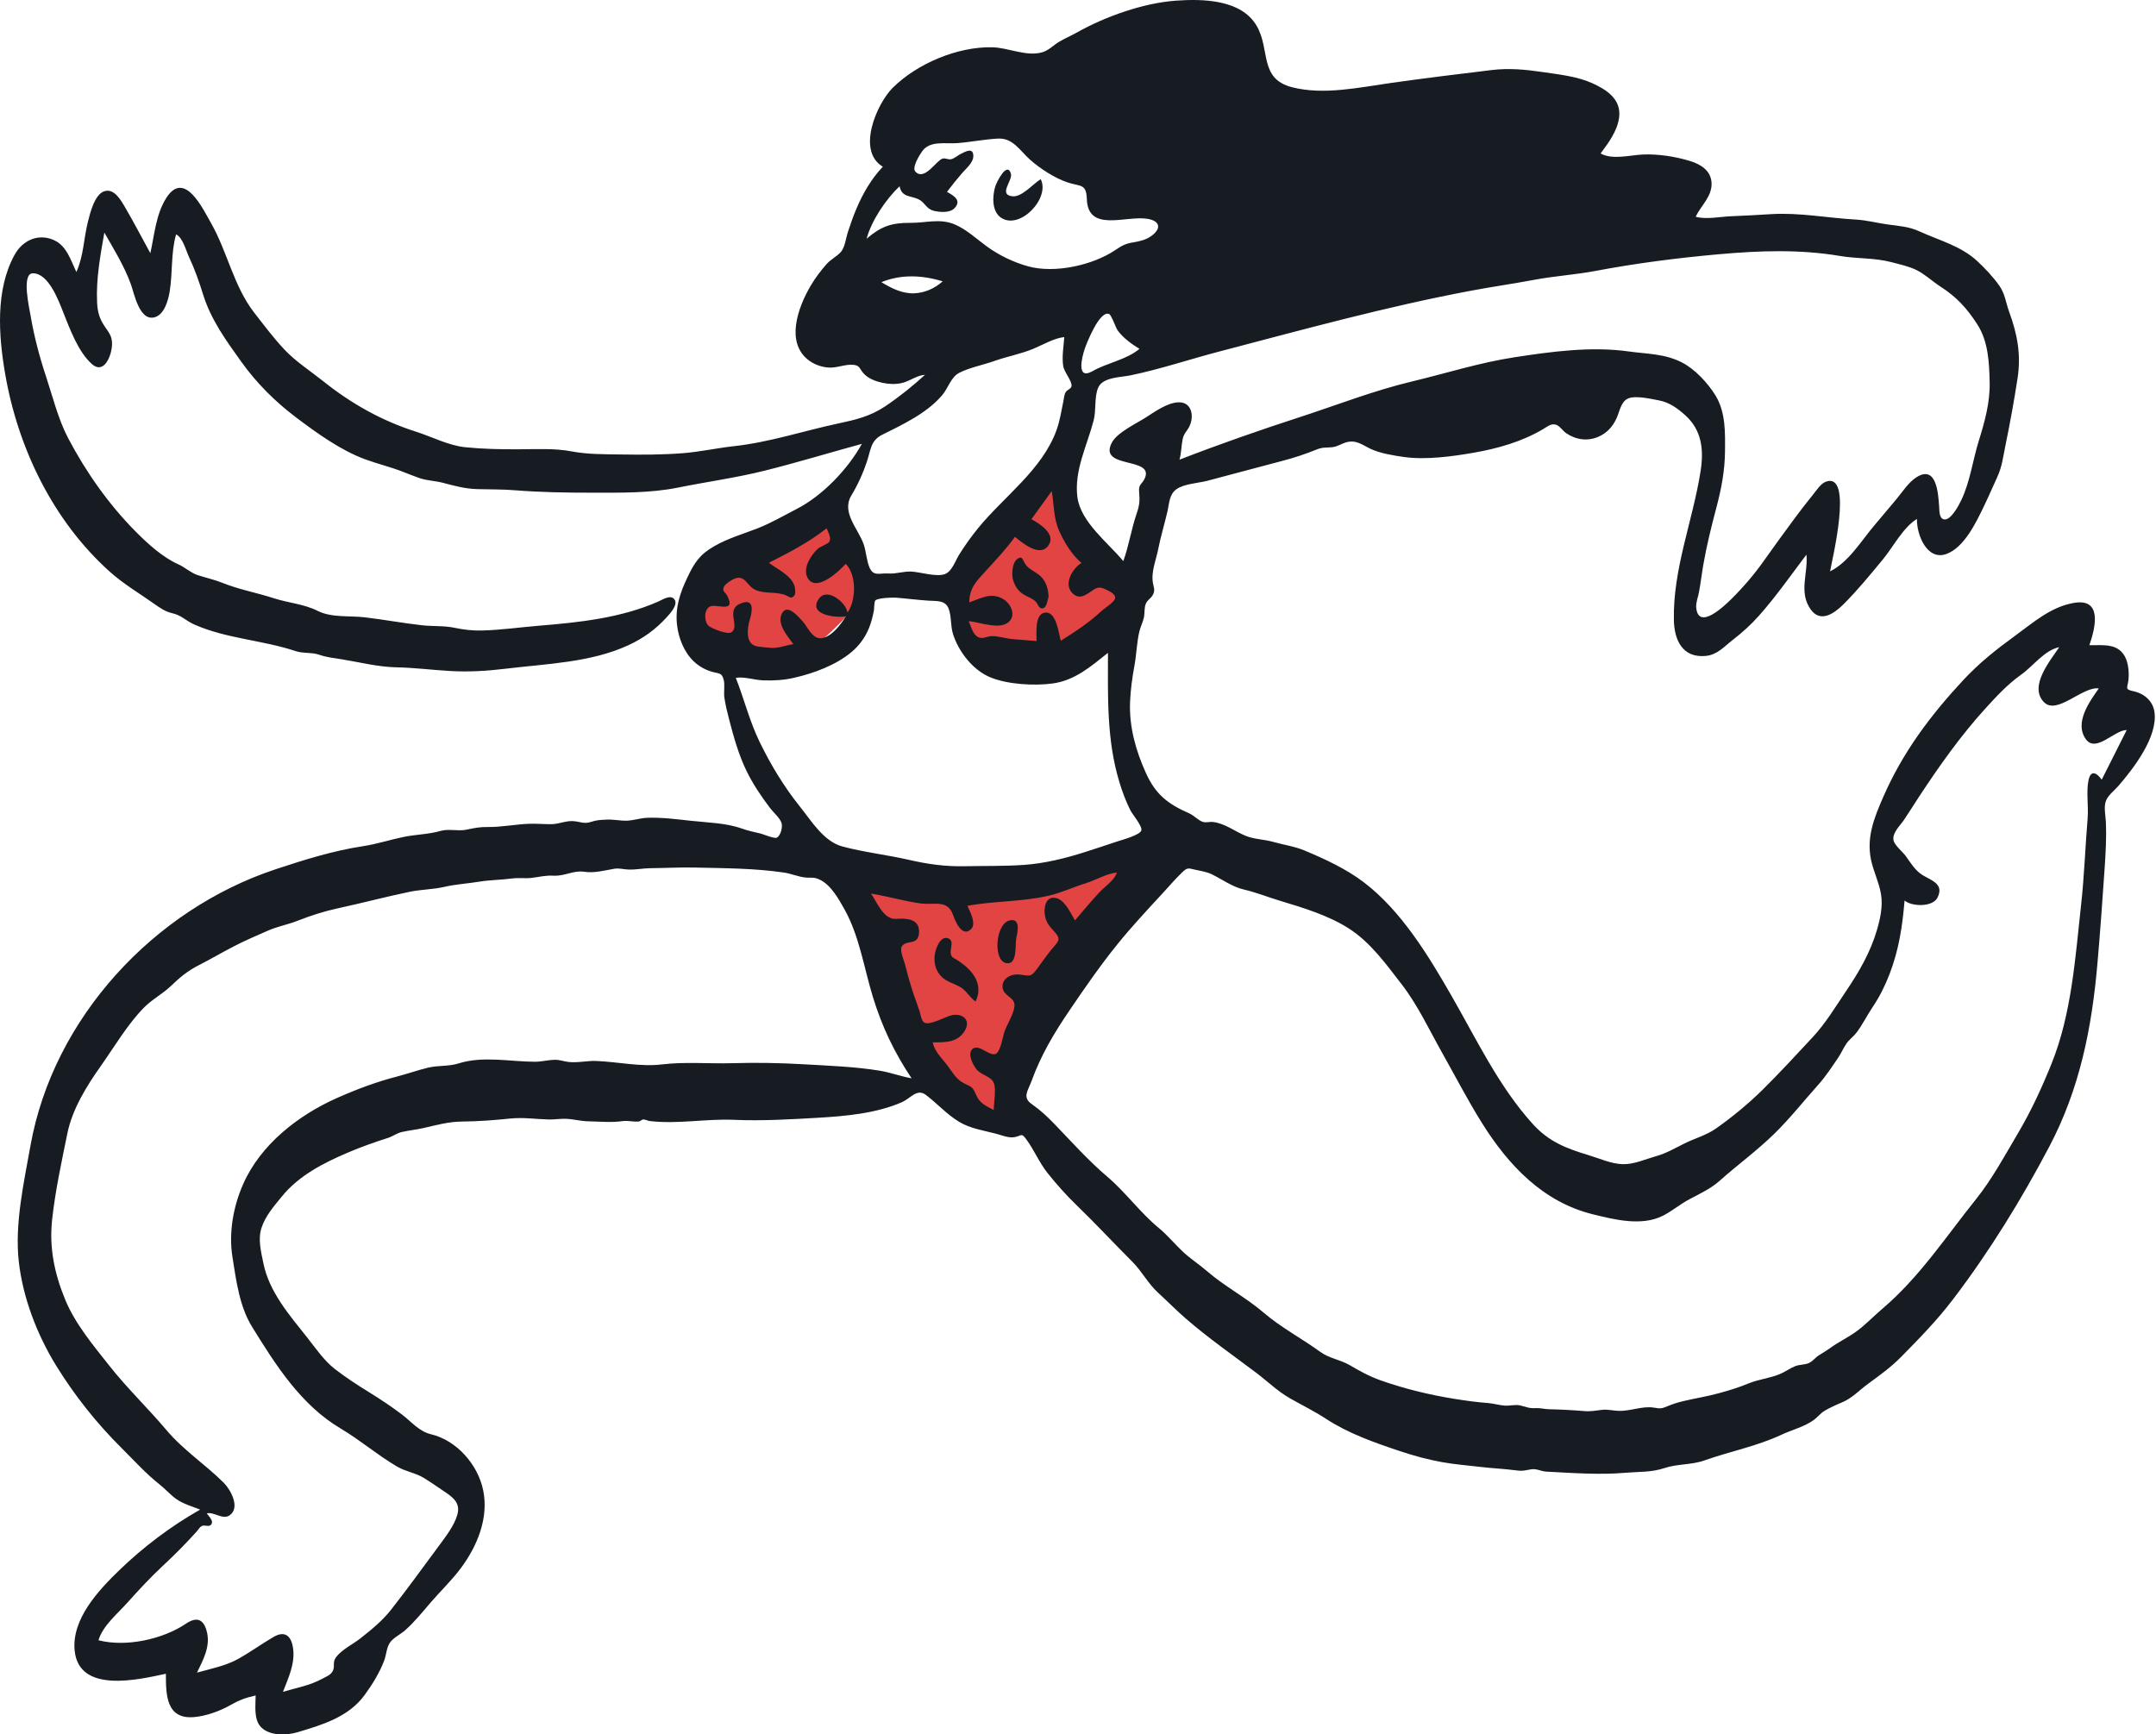 <svg width="435" height="350" viewBox="0 0 435 350" fill="none" xmlns="http://www.w3.org/2000/svg">
<path fill-rule="evenodd" clip-rule="evenodd" d="M229.785 173.089C228.076 175.989 226.367 178.888 224.658 181.788L208.845 208.613C207.636 210.665 207.064 212.71 206.333 215.007L202.312 227.644C200.315 226.616 198.318 225.587 196.321 224.558C194.405 223.571 190.957 222.586 189.454 221.02C188.127 219.639 187.473 216.396 186.75 214.641C184.651 209.551 182.552 204.46 180.453 199.369C177.273 191.656 174.093 183.942 170.914 176.229C180.464 177.145 190.014 178.061 199.565 178.977C209.638 177.014 219.712 175.052 229.785 173.089ZM214.086 91.846C214.501 94.828 214.915 97.81 215.329 100.792C215.61 102.817 215.459 105.071 216.712 106.665C219.746 110.53 224.799 113.203 226.061 118.076L227.379 123.155C227.547 123.805 228.424 125.666 228.194 126.299C227.809 127.353 224.122 128.712 223.166 129.22C219.541 131.141 215.792 133.005 211.858 134.204C207.774 135.449 204.481 134.943 200.785 132.733C198.428 131.324 194.359 128.933 192.976 126.428C192.024 124.704 192.076 121.666 191.715 119.712H181.635C179.582 119.712 176.112 119.023 174.471 120.169C173.481 120.86 172.647 122.331 171.835 123.227C170.532 124.666 169.181 126.064 167.77 127.398C164.781 130.229 161.385 133.144 157.471 134.593C152.74 136.345 148.288 133.887 144.593 130.903C142.906 129.539 139.02 126.463 138.817 124.131C138.608 121.727 140.723 118.882 142.394 117.429C145.404 114.812 148.978 112.789 152.437 110.835C157.81 107.8 163.344 105.021 168.951 102.442C169.834 104.739 170.717 107.035 171.601 109.332C172.228 110.963 172.856 112.595 173.483 114.226C173.796 115.04 174.091 116.787 174.707 117.408C175.427 118.134 177.297 117.75 178.417 117.75H187.881C189.069 117.75 191.808 118.282 192.9 117.74C193.755 117.315 194.688 115.555 195.278 114.833C201.547 107.171 207.817 99.508 214.086 91.846Z" fill="#E24444"/>
<path fill-rule="evenodd" clip-rule="evenodd" d="M424.047 157.337C423.001 155.882 421.834 155.326 421.384 157.442C420.891 159.761 421.408 162.682 421.208 165.092C420.724 170.91 420.531 176.755 419.891 182.559C418.717 193.217 417.982 204.554 413.942 214.602C412.009 219.407 409.824 224.158 407.189 228.619C404.557 233.075 401.935 237.936 398.698 241.975C392.622 249.553 387.223 257.811 379.758 264.129C377.947 265.661 376.335 267.413 374.393 268.79C372.75 269.954 370.899 270.837 369.326 271.981C368.55 272.545 367.786 272.982 366.969 273.502C366.191 273.998 365.722 274.752 364.882 275.093C364.058 275.428 363.028 275.34 362.144 275.709C361.105 276.143 360.183 276.826 359.146 277.265C357.097 278.133 354.815 278.327 352.743 279.187C350.721 280.026 348.928 280.561 346.813 281.143C344.404 281.805 341.967 282.18 339.54 282.76C338.47 283.015 337.456 283.343 336.442 283.767C335.134 284.317 335.024 284.254 333.647 284.047C331.328 283.698 328.987 284.771 326.633 284.711C325.453 284.681 324.397 284.367 323.212 284.501C321.905 284.65 320.981 284.862 319.635 284.75C317.231 284.549 314.917 284.431 312.537 284.378C311.622 284.358 310.788 284.107 309.872 284.153C308.478 284.223 308.084 283.944 306.732 283.617C305.76 283.383 304.661 283.704 303.681 283.652C302.526 283.591 301.425 283.219 300.272 283.132C297.885 282.951 295.714 282.646 293.328 282.262C288.376 281.464 283.25 280.218 278.524 278.538C276.265 277.734 274.4 276.699 272.36 275.504C270.411 274.363 268.212 274.132 266.4 272.814C262.683 270.109 258.446 267.884 254.95 264.882C251.376 261.812 247.094 259.6 243.571 256.543C241.978 255.16 240.191 254.023 238.652 252.582C236.973 251.008 235.579 249.263 233.795 247.797C230.07 244.736 227.15 240.636 223.429 237.468C219.558 234.171 216.271 230.481 212.755 226.826C211.323 225.338 209.862 223.98 208.17 222.801C206.191 221.423 207.423 220.093 208.132 218.136C210.032 212.901 212.65 208.514 215.775 203.909C218.858 199.367 221.946 194.888 225.397 190.614C228.305 187.013 231.429 183.661 234.532 180.31C235.822 178.916 237.071 177.429 238.445 176.108C239.507 175.089 239.651 175.146 240.974 175.468C242.178 175.76 243.331 175.868 244.458 176.411C246.646 177.465 248.535 178.935 250.953 179.5C253.534 180.102 255.77 181.024 258.295 181.785C262.957 183.191 268.014 184.716 272.153 187.366C276.508 190.155 279.658 194.558 282.767 198.578C286.019 202.782 288.269 207.637 290.873 212.273C293.567 217.067 296.078 221.932 298.993 226.6C304.331 235.148 311.328 242.551 321.347 245.032C325.728 246.117 331.206 247.491 335.478 245.346C337.348 244.408 338.957 243.017 340.807 242.032C342.959 240.886 345.142 239.898 346.981 238.258C350.577 235.052 354.477 232.218 357.938 228.84C361.131 225.723 363.918 222.176 366.899 218.85C368.386 217.19 369.606 215.296 370.861 213.46C371.485 212.547 371.923 211.488 372.54 210.593C373.104 209.775 373.894 209.245 374.506 208.463C375.73 206.903 376.661 204.949 377.782 203.292C379.2 201.196 380.323 198.95 381.231 196.591C383.128 191.658 383.833 186.956 384.27 181.726C385.802 182.995 389.934 183.054 390.902 181.157C392.472 178.08 389.117 177.591 387.368 176.217C386.175 175.28 385.389 173.962 384.514 172.751C383.922 171.93 382.272 170.595 382.05 169.599C381.718 168.104 383.38 166.588 384.147 165.46C385.221 163.881 386.217 162.248 387.268 160.653C391.309 154.522 395.607 148.439 400.554 142.997C402.758 140.572 405.098 138.04 407.783 136.15C410.167 134.472 412.507 131.194 415.465 130.603C413.801 133.161 409.215 138.493 412.417 141.713C415.038 144.35 420.21 138.454 423.457 138.924C421.632 141.533 418.464 145.809 420.834 149.148C422.867 152.013 426.595 147.315 429.092 147.315C427.41 150.655 425.729 153.996 424.047 157.337ZM205.439 196.642C203.861 196.535 202.103 197.533 202.288 199.289C202.466 200.988 204.456 201.119 204.671 202.624C204.876 204.044 203.165 206.764 202.675 208.133C202.375 208.972 201.868 212.315 200.879 212.68C199.517 213.182 197.48 210.506 196.174 211.715C195.138 212.672 196.33 214.866 196.939 215.69C197.905 216.996 199.985 217.127 200.53 218.586C201.02 219.899 200.499 222.578 200.499 223.994C198.761 223.082 197.632 222.645 196.874 220.797C196.159 219.052 195.873 219.397 194.188 218.422C192.772 217.602 191.981 216.078 191.008 214.817C189.971 213.472 188.493 212.087 188.198 210.338C190.635 210.338 193.059 210.455 194.571 208.145C195.923 206.077 194.531 204.519 192.273 204.817C191.013 204.984 187.616 207.028 186.496 206.358C185.865 205.979 185.737 204.651 185.518 204.001C184.993 202.441 184.394 200.915 183.909 199.339C183.448 197.841 183.036 196.33 182.656 194.81C182.441 193.954 181.461 191.734 181.944 190.984C182.877 189.539 185.288 190.923 185.427 188.186C185.573 185.293 182.735 185.3 180.792 185.426C178.262 185.589 177.005 182.138 175.736 180.321C179.084 180.865 182.339 181.826 185.703 182.303C188.435 182.69 191.165 181.442 192.269 184.583C192.661 185.7 194.078 189.337 195.939 187.482C197.036 186.389 195.697 183.925 195.188 182.793C200.607 181.786 206.132 182.009 211.556 180.758C214.14 180.163 216.522 179.023 219.047 178.242C221.021 177.632 223.3 176.271 225.333 176.074C224.858 177.667 222.801 178.979 221.712 180.173C220.06 181.985 218.48 183.861 216.888 185.726C216.041 184.331 214.932 181.744 213.203 181.257C210.635 180.533 210.447 183.962 211.043 185.588C211.456 186.715 212.152 187.354 212.915 188.211C214.206 189.666 213.347 190.139 212.129 191.631C211.111 192.879 210.223 194.16 209.282 195.46C207.833 197.46 207.577 196.786 205.439 196.642ZM177.478 216.058C172.494 215.241 167.167 215.059 162.119 214.765C157.396 214.49 152.53 214.404 147.794 214.546C143.078 214.686 138.256 214.228 133.566 214.792C129.196 215.317 124.782 214.288 120.326 214.1C118.452 214.021 116.555 214.52 114.681 214.296C113.74 214.183 112.911 213.847 111.947 213.863C110.581 213.885 109.264 214.265 107.887 214.258C102.926 214.234 97.438 213.048 92.566 214.581C90.457 215.245 88.476 214.945 86.32 215.463C84.233 215.964 82.23 216.689 80.162 217.224C75.94 218.315 72.062 219.768 68.036 221.552C60.205 225.023 52.593 230.933 49.057 238.951C47.051 243.502 46.116 248.771 46.904 253.695C47.662 258.431 48.3 263.6 50.858 267.746C55.626 275.472 60.721 283.513 68.709 288.254C72.658 290.598 76.186 293.64 80.123 295.952C81.848 296.964 83.875 297.221 85.563 298.268C87.054 299.194 88.558 300.249 90.02 301.235C91.734 302.391 92.891 303.551 92.258 305.721C91.63 307.879 89.957 310.045 88.637 311.832C85.432 316.17 82.217 320.603 78.893 324.845C77.125 327.101 74.935 328.86 72.698 330.629C71.225 331.795 68.888 332.915 67.784 334.449C67.053 335.464 67.601 336.117 67.191 337.088C66.81 337.985 65.887 338.295 65.065 338.744C62.426 340.181 59.919 340.551 57.094 341.399C58.173 338.604 59.572 335.704 59.132 332.619C58.771 330.092 57.48 328.995 55.179 330.336C52.76 331.745 50.446 333.433 48.005 334.79C45.55 336.155 42.437 336.773 39.745 337.524C40.968 334.986 42.448 332.33 41.767 329.411C41.139 326.714 39.71 326.173 37.519 327.653C32.838 330.814 25.401 332.425 19.872 330.997C20.715 328.094 23.701 325.644 25.655 323.463C27.97 320.879 30.32 318.335 32.86 315.969C35.258 313.736 37.497 311.487 39.683 309.055C40.02 308.68 40.28 308.134 40.77 307.922C41.298 307.693 42.075 308.137 42.501 307.757C43.291 307.052 42.184 306.04 41.708 305.391C43.221 305.033 44.94 306.765 46.336 305.78C48.573 304.202 46.466 300.534 45.148 299.22C41.417 295.501 37.015 292.657 33.581 288.582C29.867 284.175 25.648 280.146 22.083 275.624C18.835 271.507 15.187 267.185 13.174 262.307C10.996 257.033 9.895 251.804 10.518 246.1C11.157 240.258 12.427 234.438 13.599 228.685C14.594 223.807 17.496 219.134 20.342 215.107C23.067 211.25 25.727 206.714 29.037 203.341C30.666 201.68 32.765 200.598 34.446 199.001C36.365 197.178 37.767 195.971 40.152 194.75C42.491 193.553 44.762 192.222 47.095 191.011C49.414 189.806 51.651 188.86 54.026 187.813C56.028 186.93 57.998 186.609 60.052 185.802C62.711 184.757 65.426 183.88 68.221 183.279C73.076 182.236 77.827 180.963 82.661 179.96C84.952 179.484 87.345 179.497 89.588 178.981C92.004 178.424 94.266 178.314 96.714 177.916C98.918 177.558 101.113 177.567 103.341 177.271C104.656 177.097 105.984 177.308 107.296 177.149C108.91 176.954 110.046 176.619 111.686 176.709C113.925 176.833 115.705 175.596 117.855 175.918C119.908 176.226 121.86 175.669 123.893 175.321C124.968 175.136 125.792 175.445 126.859 175.477C128.311 175.52 129.797 175.21 131.264 175.197C134.266 175.17 137.288 174.998 140.289 175.069C146.28 175.211 152.158 175.201 158.152 176.074C159.579 176.282 161.001 176.901 162.402 177.067C163.557 177.204 164.123 176.931 165.293 177.459C167.594 178.499 169.159 181.309 170.359 183.447C173.389 188.853 174.316 195.308 176.114 201.173C177.971 207.227 180.426 212.362 183.922 217.6C181.744 217.214 179.662 216.415 177.478 216.058ZM153.244 149.676C151.236 145.54 150.135 141.049 148.457 136.782C150.246 136.509 152.179 137.236 153.991 137.293C156.177 137.363 158.109 137.26 160.251 136.769C164.224 135.859 168.686 134.21 171.838 131.552C173.396 130.24 174.562 128.616 175.331 126.736C175.803 125.578 176.09 124.396 176.324 123.177C176.383 122.872 176.366 121.381 176.621 121.155C177.192 120.648 180.017 120.55 180.805 120.611C182.962 120.781 185.131 121.067 187.327 121.21C189.028 121.32 190.77 121.076 191.423 122.879C191.993 124.448 191.762 126.345 192.292 127.979C193.445 131.543 196.248 135.181 199.758 136.658C203.257 138.132 208.706 138.425 212.398 137.921C216.9 137.305 220.158 134.433 223.543 131.743C223.543 140.587 223.247 149.242 225.852 157.836C226.439 159.773 227.152 161.685 228.058 163.498C228.471 164.325 230.484 166.679 230.284 167.554C230.064 168.513 226.282 169.509 225.391 169.812C223.213 170.552 221.015 171.261 218.825 171.965C214.922 173.218 210.676 174.249 206.596 174.533C202.615 174.809 198.695 174.715 194.713 174.801C190.74 174.886 187.221 174.397 183.328 173.501C178.931 172.488 174.308 171.985 169.968 170.817C166.175 169.797 163.724 165.674 161.398 162.772C158.161 158.733 155.504 154.33 153.244 149.676ZM147.643 127.552C146.874 128.175 143.686 126.845 143.021 126.33C142.101 125.618 141.917 123.06 143.234 122.396C144.491 121.762 148.613 123.848 146.723 120.215C146.298 119.397 145.665 119.427 146.047 118.426C146.267 117.854 147.708 116.955 148.233 116.757C150.404 115.941 150.661 118.314 152.524 119.087C154.411 119.87 156.585 119.338 158.528 120.11C159.271 120.405 159.648 120.968 160.269 120.18C160.576 119.79 160.43 118.755 160.313 118.312C159.741 116.163 156.762 114.811 155.131 113.564C159.269 111.468 163.127 109.487 166.781 106.604C167.054 107.349 167.824 108.538 167.304 109.337C167.01 109.788 165.479 110.31 165.008 110.739C163.579 112.045 161.653 114.991 163.166 116.949C165.003 119.325 169.383 115.195 170.637 113.779C172.884 116.038 172.729 121.191 170.995 123.611C170.715 121.602 166.918 118.46 165.233 120.814C162.851 124.144 168.921 124.761 170.689 124.352C169.696 125.952 167.82 128.496 165.804 128.778C163.896 129.045 163.01 126.54 161.877 125.304C160.893 124.23 158.752 121.716 157.728 123.87C156.714 126.005 158.966 128.412 160.071 129.987C158.537 130.186 157.065 130.889 155.491 130.726C154.739 130.649 152.952 130.556 152.322 130.324C150.38 129.608 150.807 126.616 151.291 125.012C151.784 123.382 152.296 120.595 149.417 121.776C146.357 123.031 149.27 126.233 147.643 127.552ZM171.776 99.973C173.068 97.832 174.118 95.525 174.908 93.154C175.693 90.801 175.658 88.895 177.976 87.742C182.158 85.66 187.047 83.365 190.12 79.718C191.313 78.302 191.867 76.092 193.547 75.23C195.615 74.168 198.409 73.637 200.629 72.845C203.228 71.919 205.96 71.436 208.51 70.375C210.314 69.625 212.786 68.184 214.731 68.025C214.602 69.942 214.226 71.912 214.511 73.835C214.703 75.13 216.337 76.877 216.191 77.932C216.121 78.438 215.359 78.648 215.064 79.071C214.7 79.595 214.685 80.325 214.559 80.921C214.146 82.895 213.858 84.873 213.172 86.784C210.301 94.778 202.556 100.188 197.337 106.586C195.942 108.297 194.674 110.086 193.501 111.958C192.762 113.137 192.081 115.289 190.68 115.836C188.997 116.492 185.714 115.451 183.978 115.345C182.273 115.241 180.89 115.844 179.242 115.728C177.533 115.607 176.272 116.378 175.472 114.598C174.83 113.169 174.781 111.389 174.277 109.894C173.208 106.719 169.686 103.437 171.776 99.973ZM184.394 59.189C181.992 59.266 179.826 58.152 177.83 56.939C181.916 55.289 186.097 55.535 190.203 56.767C188.597 58.209 186.565 59.119 184.394 59.189ZM174.846 48.178C175.852 44.476 178.746 40.205 181.498 37.587C181.964 39.861 183.692 39.443 185.288 40.197C186.651 40.84 186.821 42.148 188.422 42.541C189.617 42.834 191.621 43.006 192.574 42.025C194.138 40.411 192.331 39.423 191.063 38.722C192.04 37.41 193.079 36.135 194.15 34.898C194.89 34.042 196.329 32.85 196.377 31.603C196.452 29.686 194.921 30.499 193.78 31.091C193.241 31.37 192.488 32.025 191.878 32.135C191.293 32.239 190.716 31.851 190.19 31.998C188.915 32.353 186.539 36.597 184.688 34.63C183.92 33.814 185.563 31.236 186.034 30.562C187.625 28.292 190.702 29.075 193.187 28.88C195.901 28.666 198.619 28.11 201.332 27.966C204.367 27.805 205.709 30.33 207.837 32.23C209.859 34.035 212.914 36.019 215.527 36.854C218.028 37.653 219.182 37.057 219.282 40.147C219.501 46.975 227.122 43.461 231.472 44.15C234.013 44.551 234.431 46.064 232.31 47.611C231.225 48.402 229.955 48.691 228.667 48.904C227.032 49.174 226.396 49.546 225.004 50.478C220.421 53.544 212.868 55.194 207.543 53.772C204.6 52.986 201.586 51.53 199.124 49.742C196.999 48.199 195.05 46.312 192.599 45.277C189.631 44.024 186.811 44.994 183.741 44.97C179.869 44.939 177.788 45.66 174.846 48.178ZM218.87 70.361C219.291 69.136 221.888 62.569 223.778 63.369C224.259 63.573 225.151 66.207 225.507 66.687C226.653 68.231 228.287 69.401 229.903 70.402C227.22 72.633 223.413 73.191 220.418 74.905C217.145 76.779 218.249 72.169 218.87 70.361ZM209.145 129.359C207.592 129.218 206.036 129.099 204.48 128.987C203.095 128.888 201.524 128.369 200.181 128.361C199.025 128.354 198.236 129.16 197.138 128.439C196.212 127.832 195.894 126.289 195.448 125.364C197.639 125.486 201.962 127.32 203.73 125.31C204.962 123.909 203.853 121.779 202.507 120.949C199.986 119.395 197.993 120.735 195.565 121.549C195.588 118.584 197.089 117.19 198.949 115.157C200.941 112.979 203.061 110.736 204.779 108.333C206.228 109.52 209.743 112.491 211.477 110.156C213.223 107.802 209.743 105.672 208.097 104.775C209.464 102.884 210.831 100.992 212.197 99.101C212.672 101.827 212.549 104.556 213.702 107.128C214.756 109.481 216.227 111.92 218.202 113.602C216.344 114.728 214.486 117.914 216.434 119.762C217.533 120.804 218.533 120.397 219.648 119.673C221.144 118.701 221.501 118.147 223.189 118.988C223.93 119.356 225.165 119.908 224.98 120.785C224.828 121.513 222.76 122.805 222.215 123.318C219.723 125.662 216.922 127.482 214.033 129.297C213.593 127.826 213.157 123.394 210.896 123.613C208.707 123.826 209.145 127.868 209.145 129.359ZM245.955 70.95C262.887 66.515 279.623 61.888 296.857 58.653C301.04 57.868 305.254 57.275 309.435 56.485C313.556 55.706 317.756 55.454 321.864 54.679C330.137 53.118 338.434 52.051 346.84 51.303C355.045 50.574 363.11 50.278 371.283 51.66C374.679 52.234 378.293 52.015 381.592 52.897C383.258 53.342 385.131 53.729 386.68 54.496C388.405 55.35 389.873 56.779 391.493 57.822C394.77 59.93 396.804 62.152 398.918 65.412C401.154 68.86 401.346 73.075 401.439 77.149C401.532 81.198 400.436 85.127 399.245 88.957C398.028 92.874 397.488 97.216 395.715 100.925C395.295 101.802 393.578 105.216 392.14 104.787C391.218 104.512 391.305 103 391.247 102.211C391.065 99.765 390.779 93.677 386.644 96.325C385.043 97.35 383.826 99.289 382.631 100.721C381.147 102.499 379.659 104.274 378.161 106.039C375.549 109.116 372.967 113.47 369.245 115.295C369.523 113.451 374.095 95.116 368.376 97.21C367.338 97.591 366.432 99.046 365.753 99.874C364.472 101.434 363.25 103.04 362.047 104.66C359.918 107.526 357.834 110.422 355.765 113.331C353.834 116.045 351.646 118.588 349.272 120.928C347.955 122.227 342.659 127.337 342.229 122.593C342.143 121.636 342.598 120.514 342.775 119.581C343.131 117.696 343.35 115.781 343.68 113.89C344.357 110.018 345.298 106.217 346.305 102.42C347.294 98.698 348.001 95.013 348.039 91.155C348.077 87.337 348.197 83.211 346.136 79.828C344.608 77.323 341.969 74.48 339.374 73.152C335.855 71.352 332.382 71.449 328.57 70.915C321.016 69.858 312.997 70.95 305.499 72.105C298.458 73.189 291.756 75.338 284.903 76.973C277.196 78.813 269.848 81.698 262.413 84.119C254.214 86.787 246.019 89.637 237.975 92.762C238.37 91.37 238.328 89.954 238.628 88.561C238.865 87.46 239.491 87.009 239.967 86.057C240.969 84.049 240.496 81.117 237.804 81.183C235.561 81.238 233.011 83.066 231.214 84.224C229.383 85.405 225.448 87.243 224.355 89.272C221.416 94.73 232.987 92.094 230.968 96.537C230.414 97.757 229.687 97.657 229.83 99.265C229.989 101.053 229.928 101.896 229.322 103.67C228.251 106.807 227.766 110.117 226.642 113.228C223.592 109.542 218.026 105.347 217.377 100.315C216.685 94.947 219.366 89.852 220.666 84.804C221.185 82.787 220.767 80.056 221.581 78.208C222.512 76.096 226.112 76.154 228.066 75.75C234.092 74.503 240.002 72.51 245.955 70.95ZM434.691 143.692C434.381 141.44 432.604 139.95 430.489 139.499C428.406 139.056 429.42 138.822 429.49 136.571C429.554 134.559 429.165 132.099 427.315 130.949C425.64 129.908 423.431 130.269 421.56 130.188C422.861 126.432 424.151 120.655 418.39 121.669C413.737 122.487 410.261 125.61 406.501 128.347C402.656 131.145 399.334 133.781 396.092 137.263C392.836 140.761 389.758 144.428 387.013 148.343C384.268 152.259 381.896 156.406 379.982 160.789C378.181 164.914 376.554 168.895 377.493 173.459C377.981 175.825 379.112 178.021 379.51 180.403C379.922 182.857 379.378 185.338 378.691 187.69C377.377 192.186 375.077 196.137 372.474 199.992C370.27 203.255 368.353 206.495 365.667 209.372C362.314 212.963 359.034 216.549 355.529 220.003C352.758 222.731 349.396 225.505 346.205 227.739C344.269 229.094 341.948 229.71 339.849 230.752C337.891 231.725 336.231 232.724 334.103 233.321C331.952 233.925 329.697 234.976 327.433 234.927C325.155 234.878 322.691 233.765 320.518 233.107C315.986 231.737 312.52 230.409 309.278 226.841C302.41 219.284 297.884 209.685 292.805 200.852C288.178 192.806 282.723 183.807 275.221 178.082C271.634 175.344 267.403 173.391 263.265 171.652C261.23 170.796 259.012 170.491 256.898 169.895C255.008 169.361 253.009 169.373 251.241 168.634C249.112 167.746 247.092 166.137 244.735 165.874C243.977 165.79 243.365 166.079 242.632 165.83C241.736 165.525 240.903 164.557 239.963 164.143C235.647 162.244 233.183 160.363 231.207 156C229.153 151.465 227.805 146.663 228.004 141.647C228.101 139.186 228.452 136.703 228.895 134.281C229.311 132.01 229.358 129.599 229.893 127.384C230.123 126.432 230.596 125.55 230.8 124.588C230.988 123.7 230.829 122.654 231.19 121.813C231.506 121.077 232.1 120.836 232.505 120.209C233.228 119.091 232.682 118.412 232.558 117.252C232.335 115.143 233.281 112.85 233.688 110.792C234.195 108.22 234.968 105.73 235.553 103.18C235.921 101.583 235.897 99.802 237.324 98.751C238.858 97.62 241.765 97.499 243.597 97.023C248.603 95.722 253.575 94.337 258.581 93.044C260.97 92.427 263.296 91.664 265.582 90.737C266.926 90.193 267.445 90.379 268.808 90.243C269.835 90.141 270.683 89.511 271.654 89.249C273.674 88.704 274.84 89.79 276.575 90.594C278.545 91.506 281.1 91.907 283.24 92.214C287.616 92.842 292.976 92.117 297.326 91.36C302.223 90.507 307.176 89.096 311.435 86.539C312.274 86.035 312.918 85.453 313.871 85.686C314.637 85.874 315.297 86.92 315.933 87.368C317.857 88.723 320.204 89.089 322.398 88.179C324.183 87.441 325.374 86.11 326.172 84.377C326.783 83.053 327.026 81.019 328.537 80.393C330.04 79.77 333.195 80.508 334.785 80.814C336.813 81.203 338.43 82.378 339.971 83.748C343.384 86.783 343.788 90.782 343.115 95.075C341.537 105.156 337.503 114.81 337.727 125.175C337.812 129.134 339.453 132.828 344.179 132.362C346.506 132.132 347.879 130.464 349.616 129.122C351.564 127.618 353.283 126.061 354.919 124.216C358.372 120.328 361.336 116.064 364.472 111.924C364.839 115.697 362.868 119.445 365.296 122.93C367.285 125.787 370.08 123.807 371.968 121.921C374.784 119.109 377.366 115.949 379.898 112.883C381.93 110.42 384.012 106.391 386.77 104.718C386.68 107.844 388.773 113.198 392.693 111.797C396.312 110.504 398.711 105.399 400.262 102.202C401.198 100.272 402.036 98.297 402.937 96.351C403.958 94.146 404.139 92.239 404.619 89.909C405.554 85.372 406.37 80.892 407.073 76.301C407.799 71.546 407.014 67.4 405.381 62.943C404.694 61.069 404.557 59.29 403.361 57.609C402.116 55.861 400.489 54.123 398.914 52.667C395.609 49.611 391.314 48.537 387.326 46.713C385.142 45.715 383.279 45.624 380.965 45.309C378.766 45.009 376.668 44.434 374.438 44.309C368.729 43.989 363.079 42.862 357.34 43.213C354.672 43.377 351.992 43.533 349.323 43.631C347.188 43.709 344.173 44.346 342.12 43.734C343.191 41.494 345.418 39.661 345.333 36.984C345.252 34.422 343.118 33.13 340.906 32.466C337.94 31.576 334.624 31.06 331.525 31.177C328.941 31.274 325.362 32.325 322.945 30.966C324.543 28.796 326.312 26.466 326.677 23.712C327.157 20.077 324.229 18.113 321.228 16.772C318.129 15.387 314.428 15.012 311.105 14.52C307.714 14.017 304.409 13.723 301.006 14.13C294.198 14.945 287.389 15.788 280.564 16.751C274.19 17.651 267.084 19.228 260.719 17.612C253.981 15.901 256.347 10.034 253.555 5.226C250.438 -0.14 242.649 -0.248 237.277 0.131C230.694 0.596 222.983 3.341 217.257 6.564C216.082 7.226 214.834 7.747 213.686 8.432C212.519 9.127 211.642 10.149 210.292 10.547C207.122 11.48 203.442 9.618 200.223 9.54C193.26 9.373 185.063 12.801 180.113 17.723C176.944 20.873 172.724 30.428 178.121 33.644C175.783 36.098 174.086 39.062 172.772 42.167C172.114 43.722 171.557 45.319 171.039 46.926C170.667 48.078 170.471 49.972 169.613 50.896C168.774 51.8 167.592 52.349 166.73 53.34C165.601 54.638 164.553 55.995 163.672 57.476C162.22 59.916 160.97 62.768 160.605 65.606C160.269 68.207 160.819 70.784 162.926 72.516C164.127 73.502 165.634 74.06 167.175 74.172C168.856 74.295 170.59 73.438 172.223 73.624C173.563 73.777 173.419 74.466 174.269 75.384C175.237 76.429 176.721 76.966 178.081 77.258C179.342 77.528 180.662 77.582 181.927 77.301C183.554 76.939 184.947 75.742 186.628 75.636C184.12 77.931 181.466 80.068 178.643 81.965C175.567 84.031 172.645 84.704 169.074 85.468C162.02 86.975 155.306 89.243 148.1 90.033C144.674 90.409 141.317 91.165 137.87 91.443C133.645 91.783 129.416 91.777 125.182 91.71C121.911 91.659 118.585 91.705 115.359 91.093C111.891 90.433 108.302 90.649 104.765 90.665C101.137 90.68 97.528 90.618 93.913 90.255C90.474 89.909 87.125 88.121 83.837 87.079C77.085 84.936 70.859 81.436 65.349 77.03C62.687 74.902 59.749 73.037 57.398 70.55C55.263 68.292 53.241 65.596 51.327 63.14C47.148 57.778 45.908 50.899 42.623 45.1C40.913 42.082 37.226 34.251 33.584 39.897C31.473 43.171 31.155 47.383 30.336 51.096C28.655 48.032 27.04 44.921 25.277 41.904C24.446 40.481 23.044 37.899 21.006 38.604C19.054 39.279 18.141 43.124 17.715 44.844C16.887 48.19 16.859 51.697 15.411 54.885C14.278 52.534 13.457 49.596 10.861 48.443C7.682 47.032 4.536 48.527 2.949 51.409C-0.966 58.514 -0.288 67.735 1.037 75.422C3.626 90.448 10.723 105.14 22.192 115.405C24.924 117.85 28.101 119.719 31.084 121.83C32.282 122.678 33.355 123.43 34.805 123.758C36.638 124.173 37.472 125.258 39.211 126.027C45.701 128.899 52.998 129.165 59.648 131.39C61.202 131.91 62.816 131.591 64.35 132.109C66.04 132.679 67.2 132.762 68.94 133.043C72.516 133.621 76.317 134.595 79.988 134.664C83.66 134.733 87.215 135.207 90.914 135.41C94.725 135.618 98.269 135.401 102.066 134.939C110.305 133.936 119.24 133.709 126.853 130.169C129.816 128.791 132.264 127.023 134.471 124.606C135.086 123.933 136.808 122.128 136.134 121.04C135.399 119.855 133.775 120.97 132.808 121.395C125.258 124.714 116.969 125.589 108.814 126.26C105.001 126.574 101.135 127.13 97.312 127.231C95.342 127.283 93.611 127.081 91.708 126.684C89.529 126.228 87.329 126.426 85.131 126.175C81.312 125.738 77.521 125.05 73.714 124.583C70.519 124.191 66.947 124.714 64.054 123.254C61.358 121.894 58.126 121.661 55.218 120.713C51.792 119.595 48.253 118.983 44.886 117.62C43.209 116.941 41.524 116.6 39.849 116.044C38.497 115.595 37.351 114.495 35.994 113.884C32.81 112.452 29.907 109.811 27.457 107.352C21.976 101.85 17.361 95.291 13.737 88.399C11.731 84.583 10.584 79.869 9.223 75.774C7.956 71.962 6.842 67.704 6.181 63.743C5.946 62.335 4.283 55.213 6.6 55.155C9.8 55.075 11.853 60.751 12.742 62.98C14.082 66.337 15.756 70.985 18.533 73.455C21.13 75.765 22.647 71.372 22.607 69.323C22.578 67.835 22.025 67.179 21.215 66.002C20.072 64.339 19.678 63.016 19.586 60.953C19.374 56.234 20.247 51.556 21.053 46.93C22.99 50.339 25.05 53.627 26.394 57.329C27.096 59.262 28.141 64.945 31.263 64.005C33.184 63.427 33.957 60.541 34.236 58.819C34.86 54.975 34.456 51.096 35.528 47.295C36.875 47.939 37.526 50.562 38.115 51.815C39.295 54.323 40.171 56.839 40.994 59.479C42.574 64.549 45.655 68.781 48.719 73.05C51.819 77.37 55.514 81.047 59.758 84.25C63.897 87.374 68.726 90.861 73.618 92.664C76.132 93.591 78.737 94.212 81.241 95.182C82.371 95.619 83.492 96.086 84.639 96.477C86.19 97.005 87.712 97.004 89.242 97.4C91.691 98.033 93.734 98.628 96.31 98.704C98.811 98.779 101.32 98.724 103.811 98.926C108.925 99.341 114.285 99.426 119.426 99.424C125.222 99.422 131.134 99.536 136.836 98.387C142.655 97.215 148.584 96.407 154.323 94.971C160.877 93.329 167.375 91.351 173.894 89.568C171.064 94.694 165.962 100.018 160.762 102.697C158.171 104.032 155.495 105.59 152.787 106.642C149.833 107.79 146.909 108.615 144.136 110.204C141.129 111.926 140.087 113.57 138.647 116.615C137.206 119.662 136.213 122.591 136.591 126.046C136.884 128.713 137.992 131.564 139.958 133.448C140.968 134.418 142.216 135.136 143.56 135.533C145.081 135.983 145.633 135.662 146.023 137.214C146.281 138.24 145.986 139.698 146.156 140.816C146.39 142.362 146.773 143.885 147.167 145.397C148.068 148.851 149.044 152.324 150.607 155.547C151.892 158.191 153.541 160.626 155.301 162.974C155.971 163.869 157.259 164.958 157.663 166.003C157.947 166.736 157.581 168.605 156.708 169.047C156.247 169.281 153.92 168.318 153.587 168.239C152.218 167.912 150.931 167.649 149.629 167.184C146.5 166.067 142.747 165.996 139.418 165.633C136.49 165.314 133.511 164.917 130.561 165.028C129.187 165.08 127.833 165.567 126.49 165.608C125.055 165.651 123.769 165.314 122.308 165.398C120.966 165.475 120.492 165.461 119.203 165.868C117.834 166.3 117.175 165.846 115.817 165.71C114.238 165.552 112.803 166.301 111.242 166.315C109.738 166.329 108.264 166.179 106.74 166.237C103.961 166.343 101.083 166.931 98.369 166.887C96.763 166.86 95.679 167.099 94.12 167.423C92.375 167.784 90.571 167.19 88.859 167.684C86.472 168.372 83.923 168.377 81.402 168.897C78.649 169.465 75.998 170.341 73.214 170.761C67.258 171.66 61.345 173.513 55.629 175.406C31.065 183.541 10.761 205.416 6.149 231.181C4.817 238.624 2.938 247.002 3.79 254.571C4.606 261.824 7.437 269.219 11.23 275.417C14.937 281.476 19.512 287.238 24.551 292.234C27.05 294.712 29.431 297.37 32.198 299.556C33.351 300.468 34.368 301.639 35.552 302.488C36.968 303.502 38.786 303.981 40.382 304.633C34.523 307.943 28.931 312.164 24.088 316.843C19.895 320.894 14.453 326.69 15.057 333.035C15.889 341.797 27.841 338.968 33.47 337.756C33.47 341.952 33.504 346.99 39.155 346.504C41.519 346.301 44.348 345.304 46.403 344.13C48.259 343.07 49.456 342.628 51.58 342.139C51.58 344.159 51.123 347.064 52.761 348.627C54.54 350.323 57.827 350.205 59.989 349.566C64.954 348.098 70.304 346.503 73.534 342.094C75.104 339.951 76.564 337.592 77.515 335.1C77.966 333.918 77.98 332.373 78.758 331.361C79.483 330.42 80.835 329.785 81.721 329.002C83.645 327.304 85.255 325.271 86.927 323.336C88.928 321.02 91.165 318.896 92.992 316.434C96.293 311.99 98.638 306.343 97.49 300.736C96.418 295.496 92.085 290.63 86.967 289.428C84.552 288.86 83.025 286.908 81.133 285.469C79.082 283.909 76.754 282.353 74.563 281.004C72.206 279.553 69.732 277.946 67.547 276.248C65.354 274.544 63.675 272.036 61.959 269.875C58.386 265.378 54.309 260.695 53.143 254.926C52.675 252.614 52.011 250.101 52.755 247.798C53.541 245.362 55.275 243.404 56.855 241.46C60.316 237.201 65.286 234.676 70.235 232.566C72.914 231.423 75.566 230.494 78.281 229.626C79.251 229.316 80.008 228.698 81.017 228.452C82.427 228.109 83.93 227.979 85.359 227.653C88.085 227.033 90.475 226.344 93.277 226.322C96.481 226.296 99.679 226.05 102.865 225.723C105.649 225.439 108.038 225.845 110.779 225.908C111.96 225.934 113.164 225.712 114.345 225.774C115.791 225.851 117.152 226.243 118.624 226.272C121.019 226.316 123.247 226.564 125.591 226.24C126.754 226.079 127.744 226.424 128.919 226.309C129.206 226.281 129.484 225.911 129.753 225.905C130.287 225.893 130.582 226.164 131.127 226.227C136.807 226.883 142.479 225.725 148.153 225.977C153.703 226.223 159.483 225.882 165.047 225.561C170.555 225.242 176.771 224.679 181.892 222.452C183.798 221.622 184.997 219.568 186.832 220.967C189.145 222.731 191.018 224.88 193.569 226.411C195.756 227.723 198.459 228.134 200.899 228.761C202.05 229.056 203.45 229.681 204.644 229.479C206.17 229.221 206.012 228.474 207.082 229.931C208.666 232.091 209.683 234.61 211.375 236.735C213.164 238.984 215.163 241.221 217.23 243.219C221.051 246.91 224.685 250.833 228.461 254.61C230.406 256.556 231.615 259 233.644 260.853C235.552 262.595 237.392 264.477 239.343 266.164C243.829 270.043 248.757 273.475 253.489 277.047C255.769 278.769 257.761 280.745 260.259 282.17C262.676 283.549 265.257 284.811 267.554 286.318C272.059 289.273 277.315 291.115 282.49 292.843C285.263 293.769 288.075 294.536 290.954 295.054C293.585 295.526 296.072 295.702 298.693 296.016C301.106 296.306 303.545 296.4 305.94 296.72C307.353 296.91 307.732 296.684 308.967 296.499C310.076 296.333 310.9 296.914 312.05 296.972C317.301 297.238 322.678 297.657 327.98 297.198C330.73 296.959 333.179 297.136 335.826 296.251C338.455 295.372 341.278 295.643 343.934 294.696C349.062 292.868 354.437 291.864 359.424 289.526C361.517 288.545 364.201 287.878 366.051 286.471C366.815 285.889 367.312 285.197 368.09 284.722C369.109 284.1 370.53 283.461 371.656 282.993C373.701 282.143 375.087 280.571 376.881 279.265C379.195 277.581 381.486 275.928 383.507 273.885C387.23 270.121 390.836 266.419 394.069 262.172C401.402 252.541 407.803 242.123 413.451 231.419C419.601 219.762 422.047 207.499 423.181 194.465C423.744 187.997 424.213 181.504 424.648 175.026C424.85 172.007 425.022 168.966 424.893 165.94C424.839 164.653 424.428 162.921 424.881 161.661C425.314 160.459 426.594 159.548 427.406 158.607C430.49 155.031 435.383 148.714 434.691 143.692Z" fill="#171C22"/>
<path fill-rule="evenodd" clip-rule="evenodd" d="M192.41 193.316C190.851 192.437 193.008 189.965 191.273 189.339C189.703 188.772 188.783 191.482 188.618 192.549C188.273 194.779 189.119 196.822 191.065 197.907C192.088 198.478 193.28 198.784 194.223 199.508C195.243 200.293 195.746 201.377 196.84 202.096C198.748 198.149 195.539 195.081 192.41 193.316Z" fill="#171C22"/>
<path fill-rule="evenodd" clip-rule="evenodd" d="M203.677 185.743C200.744 186.434 200.234 194.517 203.419 194.381C205.297 194.301 204.77 190.518 205.064 189.228C205.351 187.97 205.93 185.213 203.677 185.743Z" fill="#171C22"/>
<path fill-rule="evenodd" clip-rule="evenodd" d="M201.992 43.946C205.779 46.459 211.923 40.011 209.98 36.157C208.44 37.078 206.192 39.806 204.291 39.611C201.327 39.306 204.371 36.43 203.963 35.05C203.194 32.441 201.044 36.827 200.798 37.646C200.227 39.551 200.06 42.665 201.992 43.946Z" fill="#171C22"/>
<path fill-rule="evenodd" clip-rule="evenodd" d="M211.569 120.394C211.507 118.91 211.088 117.38 209.99 116.326C208.892 115.272 207.607 115.021 206.778 113.692C206.254 112.85 206.241 112.01 205.142 112.882C204.44 113.438 204.227 115.006 204.239 115.832C204.256 117.073 204.753 118.245 205.564 119.176C206.508 120.26 207.842 120.421 208.849 121.287C209.46 121.814 209.602 123.124 210.597 122.681C211.227 122.4 211.386 120.96 211.569 120.394Z" fill="#171C22"/>
</svg>

